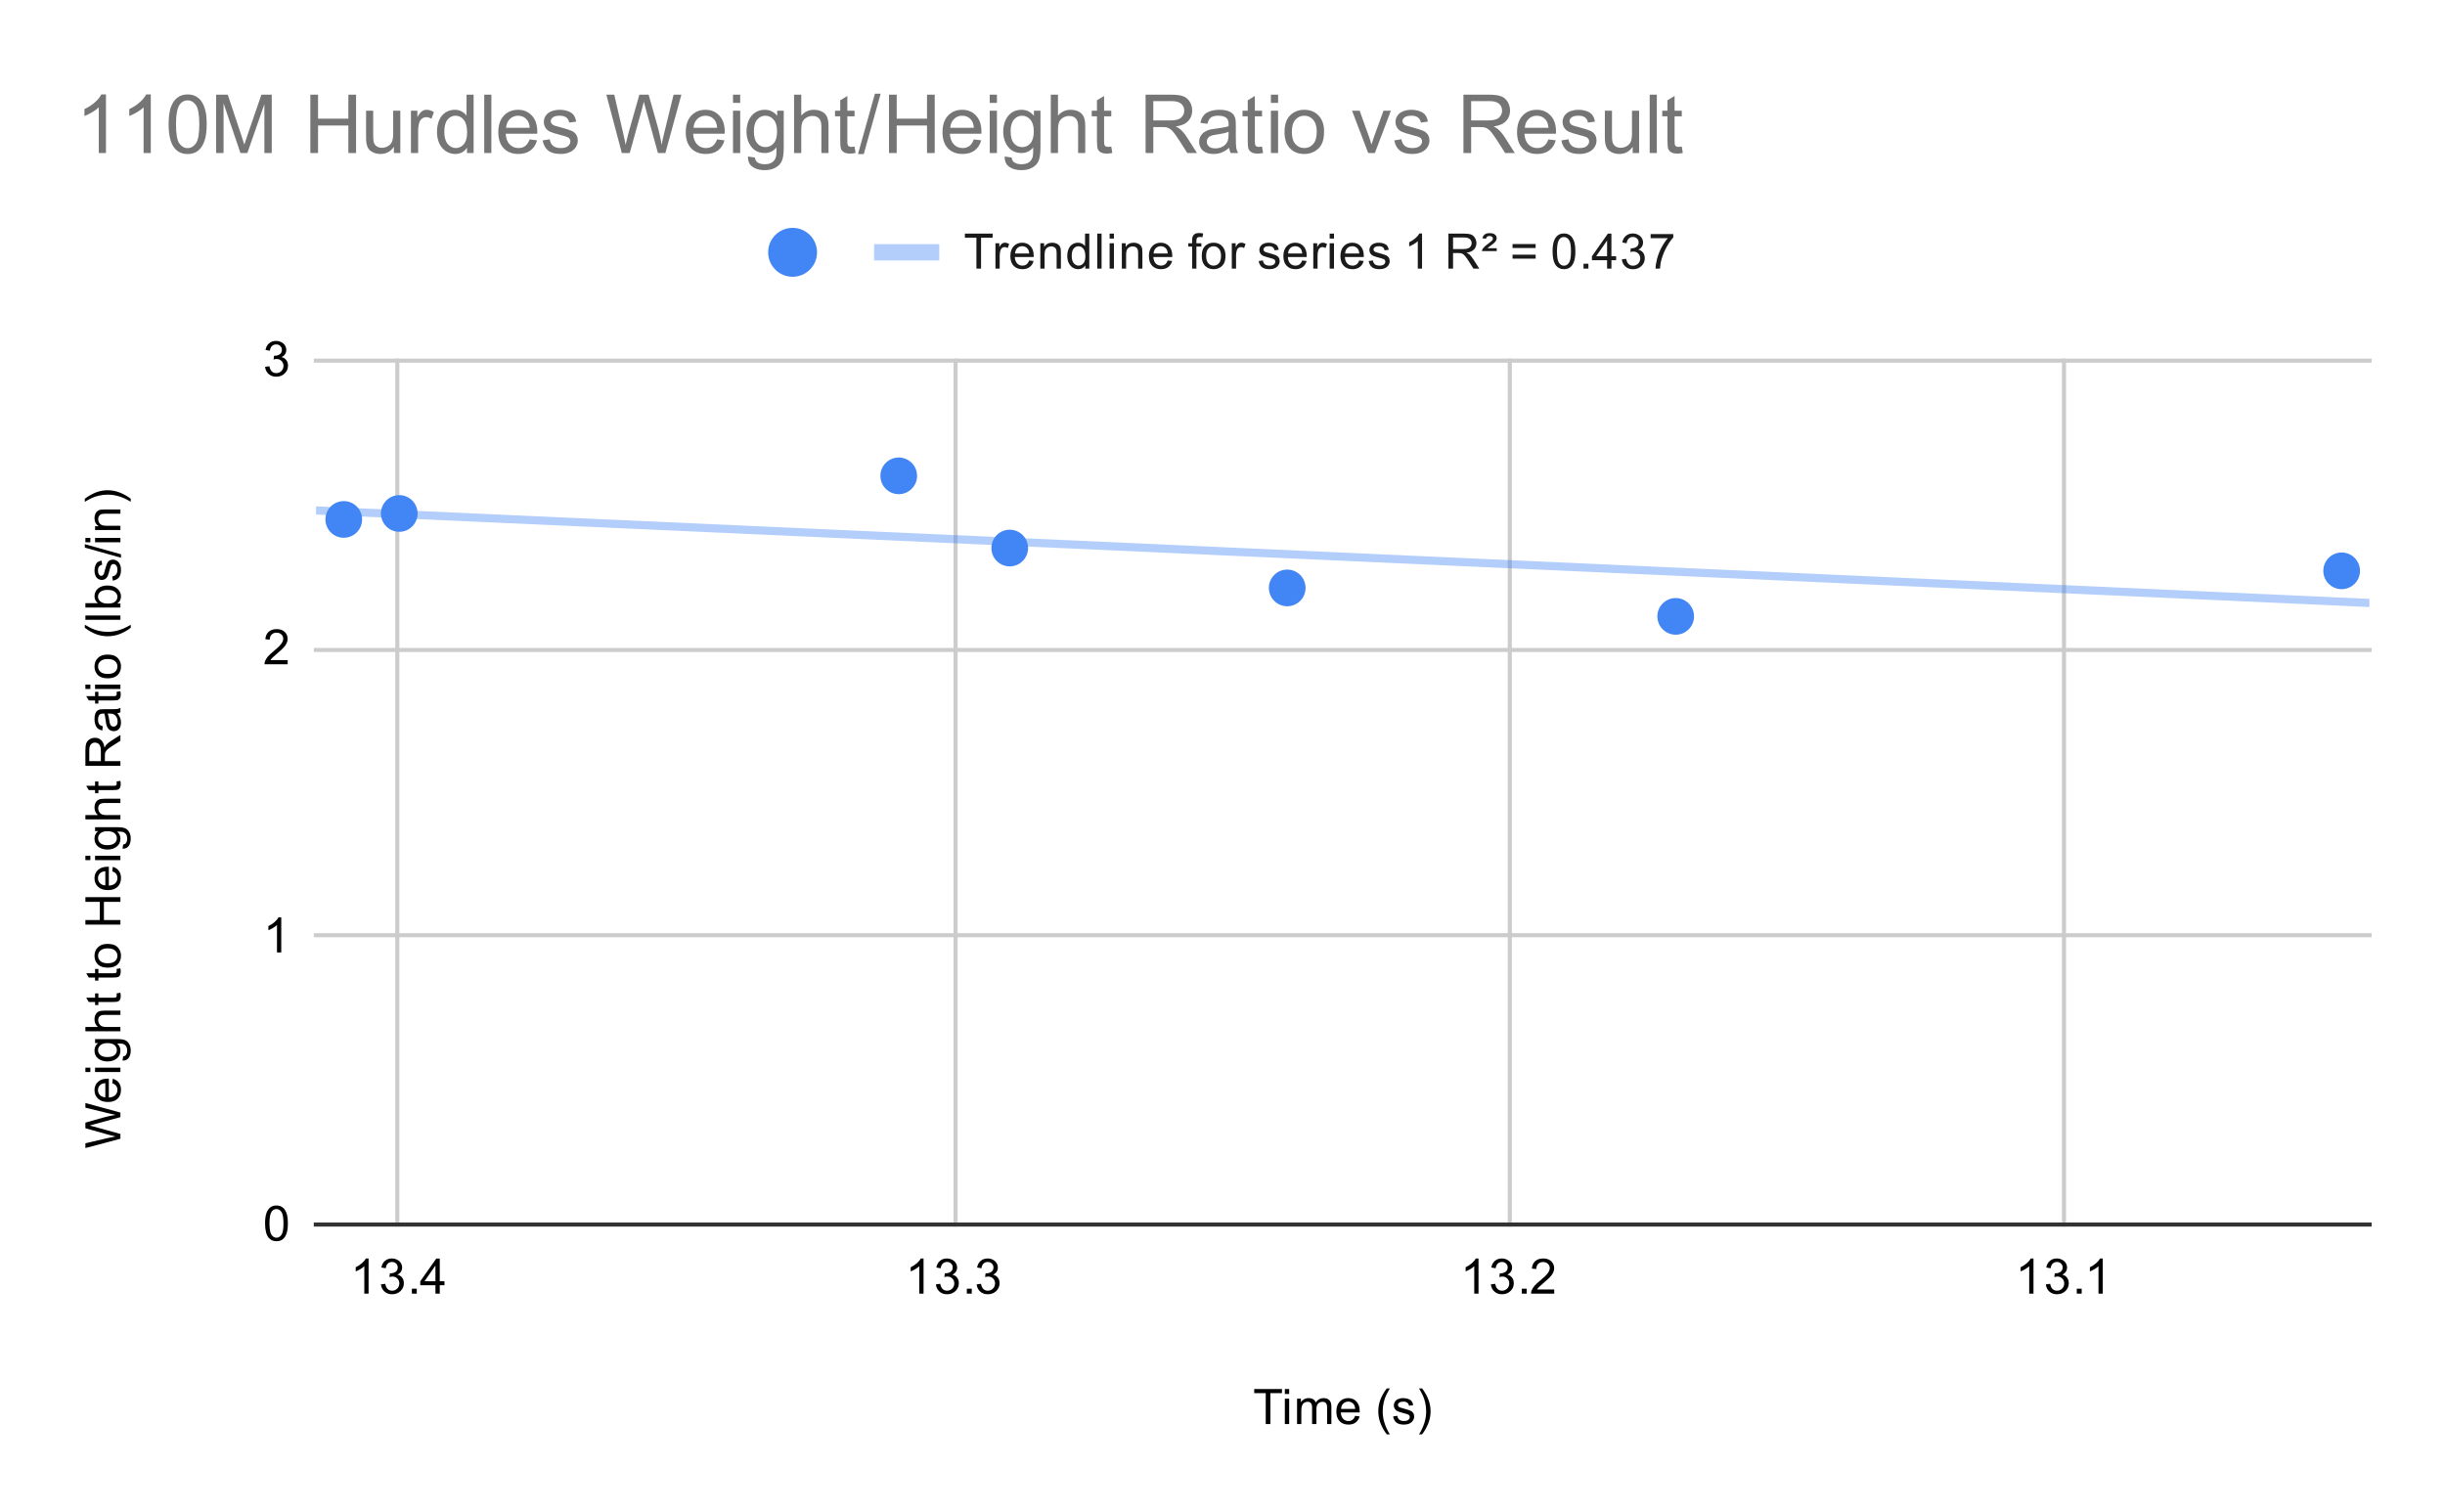 <svg version="1.1" viewBox="0.0 0.0 600.0 371.0" fill="none" stroke="none" stroke-linecap="square" stroke-miterlimit="10" width="600" height="371" xmlns:xlink="http://www.w3.org/1999/xlink" xmlns="http://www.w3.org/2000/svg"><path fill="#ffffff" d="M0 0L600.0 0L600.0 371.0L0 371.0L0 0Z" fill-rule="nonzero"/><path stroke="#cccccc" stroke-width="1.0" stroke-linecap="butt" d="M506.5 88.5L506.5 300.5" fill-rule="nonzero"/><path stroke="#cccccc" stroke-width="1.0" stroke-linecap="butt" d="M370.5 88.5L370.5 300.5" fill-rule="nonzero"/><path stroke="#cccccc" stroke-width="1.0" stroke-linecap="butt" d="M234.5 88.5L234.5 300.5" fill-rule="nonzero"/><path stroke="#cccccc" stroke-width="1.0" stroke-linecap="butt" d="M97.5 88.5L97.5 300.5" fill-rule="nonzero"/><path stroke="#333333" stroke-width="1.0" stroke-linecap="butt" d="M77.5 300.5L581.5 300.5" fill-rule="nonzero"/><path stroke="#cccccc" stroke-width="1.0" stroke-linecap="butt" d="M77.5 229.5L581.5 229.5" fill-rule="nonzero"/><path stroke="#cccccc" stroke-width="1.0" stroke-linecap="butt" d="M77.5 159.5L581.5 159.5" fill-rule="nonzero"/><path stroke="#cccccc" stroke-width="1.0" stroke-linecap="butt" d="M77.5 88.5L581.5 88.5" fill-rule="nonzero"/><clipPath id="id_0"><path d="M77.55 88.283L581.45 88.283L581.45 300.45L77.55 300.45L77.55 88.283Z" clip-rule="nonzero"/></clipPath><path stroke="#4285f4" stroke-width="2.0" stroke-linecap="butt" stroke-opacity="0.4" clip-path="url(#id_0)" d="M0 121.765L581.45 147.966" fill-rule="nonzero"/><path fill="#4285f4" clip-path="url(#id_0)" d="M579.139 140.08C579.139 142.565 577.125 144.58 574.639 144.58C572.154 144.58 570.139 142.565 570.139 140.08C570.139 137.595 572.154 135.58 574.639 135.58C577.125 135.58 579.139 137.595 579.139 140.08Z" fill-rule="nonzero"/><path fill="#4285f4" clip-path="url(#id_0)" d="M415.713 151.255C415.713 153.74 413.698 155.755 411.213 155.755C408.728 155.755 406.713 153.74 406.713 151.255C406.713 148.77 408.728 146.755 411.213 146.755C413.698 146.755 415.713 148.77 415.713 151.255Z" fill-rule="nonzero"/><path fill="#4285f4" clip-path="url(#id_0)" d="M320.381 144.272C320.381 146.757 318.366 148.772 315.881 148.772C313.396 148.772 311.381 146.757 311.381 144.272C311.381 141.786 313.396 139.772 315.881 139.772C318.366 139.772 320.381 141.786 320.381 144.272Z" fill-rule="nonzero"/><path fill="#4285f4" clip-path="url(#id_0)" d="M252.287 134.489C252.287 136.974 250.272 138.989 247.787 138.989C245.302 138.989 243.287 136.974 243.287 134.489C243.287 132.003 245.302 129.989 247.787 129.989C250.272 129.989 252.287 132.003 252.287 134.489Z" fill-rule="nonzero"/><path fill="#4285f4" clip-path="url(#id_0)" d="M225.049 116.769C225.049 119.254 223.035 121.269 220.549 121.269C218.064 121.269 216.049 119.254 216.049 116.769C216.049 114.283 218.064 112.269 220.549 112.269C223.035 112.269 225.049 114.283 225.049 116.769Z" fill-rule="nonzero"/><path fill="#4285f4" clip-path="url(#id_0)" d="M102.48 126.002C102.48 128.487 100.465 130.502 97.98 130.502C95.494 130.502 93.48 128.487 93.48 126.002C93.48 123.517 95.494 121.502 97.98 121.502C100.465 121.502 102.48 123.517 102.48 126.002Z" fill-rule="nonzero"/><path fill="#4285f4" clip-path="url(#id_0)" d="M88.861 127.467C88.861 129.953 86.846 131.967 84.361 131.967C81.875 131.967 79.861 129.953 79.861 127.467C79.861 124.982 81.875 122.967 84.361 122.967C86.846 122.967 88.861 124.982 88.861 127.467Z" fill-rule="nonzero"/><path fill="#000000" d="M310.609 349.45L310.609 341.872L307.781 341.872L307.781 340.856L314.594 340.856L314.594 341.872L311.75 341.872L311.75 349.45L310.609 349.45ZM315.297 342.075L315.297 340.856L316.359 340.856L316.359 342.075L315.297 342.075ZM315.297 349.45L315.297 343.231L316.359 343.231L316.359 349.45L315.297 349.45ZM318.297 349.45L318.297 343.231L319.234 343.231L319.234 344.106Q319.531 343.637 320.016 343.372Q320.5 343.091 321.125 343.091Q321.812 343.091 322.25 343.372Q322.703 343.653 322.875 344.169Q323.625 343.091 324.797 343.091Q325.734 343.091 326.219 343.606Q326.719 344.106 326.719 345.184L326.719 349.45L325.672 349.45L325.672 345.528Q325.672 344.903 325.562 344.622Q325.469 344.341 325.203 344.169Q324.938 343.997 324.562 343.997Q323.906 343.997 323.469 344.434Q323.047 344.872 323.047 345.841L323.047 349.45L321.984 349.45L321.984 345.403Q321.984 344.7 321.719 344.356Q321.469 343.997 320.891 343.997Q320.438 343.997 320.062 344.231Q319.688 344.466 319.516 344.919Q319.344 345.372 319.344 346.216L319.344 349.45L318.297 349.45ZM332.547 347.45L333.641 347.575Q333.391 348.528 332.688 349.059Q331.984 349.591 330.906 349.591Q329.547 349.591 328.734 348.747Q327.938 347.903 327.938 346.387Q327.938 344.825 328.75 343.966Q329.562 343.091 330.844 343.091Q332.094 343.091 332.875 343.934Q333.672 344.778 333.672 346.325Q333.672 346.419 333.672 346.606L329.031 346.606Q329.094 347.637 329.609 348.184Q330.125 348.716 330.906 348.716Q331.484 348.716 331.891 348.419Q332.312 348.106 332.547 347.45ZM329.094 345.747L332.562 345.747Q332.5 344.95 332.172 344.559Q331.656 343.95 330.859 343.95Q330.125 343.95 329.625 344.434Q329.141 344.919 329.094 345.747ZM340.312 351.981Q339.438 350.872 338.828 349.403Q338.234 347.919 338.234 346.341Q338.234 344.95 338.672 343.669Q339.203 342.184 340.312 340.716L341.062 340.716Q340.359 341.934 340.125 342.45Q339.766 343.262 339.562 344.137Q339.312 345.231 339.312 346.341Q339.312 349.169 341.062 351.981L340.312 351.981ZM341.875 347.591L342.906 347.434Q343.0 348.059 343.391 348.387Q343.797 348.716 344.531 348.716Q345.25 348.716 345.594 348.434Q345.953 348.137 345.953 347.731Q345.953 347.372 345.641 347.169Q345.422 347.028 344.562 346.809Q343.406 346.512 342.953 346.309Q342.516 346.091 342.281 345.716Q342.047 345.341 342.047 344.872Q342.047 344.466 342.234 344.106Q342.422 343.747 342.75 343.512Q343.0 343.341 343.422 343.216Q343.844 343.091 344.344 343.091Q345.062 343.091 345.609 343.309Q346.172 343.512 346.438 343.872Q346.703 344.231 346.797 344.825L345.766 344.966Q345.703 344.497 345.359 344.231Q345.031 343.95 344.406 343.95Q343.688 343.95 343.375 344.2Q343.062 344.434 343.062 344.762Q343.062 344.966 343.188 345.122Q343.328 345.294 343.594 345.403Q343.75 345.466 344.531 345.669Q345.656 345.981 346.094 346.169Q346.531 346.356 346.781 346.716Q347.031 347.075 347.031 347.622Q347.031 348.153 346.719 348.622Q346.422 349.075 345.844 349.341Q345.266 349.591 344.531 349.591Q343.312 349.591 342.672 349.091Q342.047 348.575 341.875 347.591ZM348.984 351.981L348.234 351.981Q349.984 349.169 349.984 346.341Q349.984 345.247 349.734 344.153Q349.531 343.278 349.172 342.466Q348.938 341.95 348.234 340.716L348.984 340.716Q350.078 342.184 350.609 343.669Q351.062 344.95 351.062 346.341Q351.062 347.919 350.453 349.403Q349.844 350.872 348.984 351.981Z" fill-rule="nonzero"/><path fill="#000000" d="M29.55 279.445L20.956 281.726L20.956 280.554L26.597 279.242Q27.472 279.039 28.347 278.882Q26.972 278.554 26.753 278.492L20.956 276.867L20.956 275.492L25.3 274.257Q26.925 273.804 28.347 273.585Q27.534 273.429 26.472 273.164L20.956 271.82L20.956 270.679L29.55 273.023L29.55 274.132L23.003 275.929Q22.191 276.164 22.003 276.21Q22.581 276.335 23.003 276.46L29.55 278.273L29.55 279.445ZM27.55 265.82L27.675 264.726Q28.628 264.976 29.159 265.679Q29.691 266.382 29.691 267.46Q29.691 268.82 28.847 269.632Q28.003 270.429 26.488 270.429Q24.925 270.429 24.066 269.617Q23.191 268.804 23.191 267.523Q23.191 266.273 24.034 265.492Q24.878 264.695 26.425 264.695Q26.519 264.695 26.706 264.695L26.706 269.335Q27.738 269.273 28.284 268.757Q28.816 268.242 28.816 267.46Q28.816 266.882 28.519 266.476Q28.206 266.054 27.55 265.82ZM25.847 269.273L25.847 265.804Q25.05 265.867 24.659 266.195Q24.05 266.71 24.05 267.507Q24.05 268.242 24.534 268.742Q25.019 269.226 25.847 269.273ZM22.175 263.07L20.956 263.07L20.956 262.007L22.175 262.007L22.175 263.07ZM29.55 263.07L23.331 263.07L23.331 262.007L29.55 262.007L29.55 263.07ZM30.066 260.273L30.222 259.242Q30.691 259.179 30.909 258.882Q31.206 258.492 31.206 257.82Q31.206 257.085 30.909 256.695Q30.613 256.289 30.097 256.148Q29.769 256.054 28.738 256.07Q29.55 256.757 29.55 257.789Q29.55 259.07 28.628 259.773Q27.691 260.476 26.409 260.476Q25.519 260.476 24.769 260.164Q24.003 259.835 23.597 259.226Q23.191 258.617 23.191 257.789Q23.191 256.679 24.081 255.96L23.331 255.96L23.331 254.992L28.706 254.992Q30.159 254.992 30.769 255.289Q31.378 255.585 31.722 256.226Q32.081 256.867 32.081 257.804Q32.081 258.914 31.581 259.601Q31.081 260.289 30.066 260.273ZM26.331 259.398Q27.55 259.398 28.113 258.914Q28.675 258.429 28.675 257.695Q28.675 256.96 28.113 256.476Q27.55 255.976 26.363 255.976Q25.222 255.976 24.644 256.492Q24.066 256.992 24.066 257.71Q24.066 258.414 24.644 258.914Q25.206 259.398 26.331 259.398ZM29.55 253.07L20.956 253.07L20.956 252.023L24.034 252.023Q23.191 251.289 23.191 250.164Q23.191 249.46 23.472 248.96Q23.738 248.445 24.222 248.226Q24.691 248.007 25.613 248.007L29.55 248.007L29.55 249.054L25.613 249.054Q24.816 249.054 24.456 249.398Q24.097 249.742 24.097 250.367Q24.097 250.835 24.347 251.257Q24.581 251.664 25.003 251.851Q25.409 252.023 26.144 252.023L29.55 252.023L29.55 253.07ZM28.613 243.773L29.534 243.617Q29.628 244.07 29.628 244.414Q29.628 244.992 29.456 245.304Q29.269 245.617 28.972 245.757Q28.675 245.882 27.722 245.882L24.144 245.882L24.144 246.648L23.331 246.648L23.331 245.882L21.784 245.882L21.159 244.835L23.331 244.835L23.331 243.773L24.144 243.773L24.144 244.835L27.784 244.835Q28.238 244.835 28.363 244.789Q28.488 244.726 28.566 244.601Q28.644 244.476 28.644 244.242Q28.644 244.054 28.613 243.773ZM28.613 237.773L29.534 237.617Q29.628 238.07 29.628 238.414Q29.628 238.992 29.456 239.304Q29.269 239.617 28.972 239.757Q28.675 239.882 27.722 239.882L24.144 239.882L24.144 240.648L23.331 240.648L23.331 239.882L21.784 239.882L21.159 238.835L23.331 238.835L23.331 237.773L24.144 237.773L24.144 238.835L27.784 238.835Q28.238 238.835 28.363 238.789Q28.488 238.726 28.566 238.601Q28.644 238.476 28.644 238.242Q28.644 238.054 28.613 237.773ZM26.441 237.46Q24.706 237.46 23.878 236.507Q23.191 235.71 23.191 234.554Q23.191 233.273 24.034 232.46Q24.863 231.632 26.347 231.632Q27.55 231.632 28.238 231.992Q28.925 232.351 29.316 233.054Q29.691 233.742 29.691 234.554Q29.691 235.851 28.863 236.664Q28.019 237.46 26.441 237.46ZM26.441 236.382Q27.628 236.382 28.222 235.867Q28.816 235.335 28.816 234.554Q28.816 233.757 28.222 233.242Q27.628 232.726 26.409 232.726Q25.253 232.726 24.659 233.257Q24.066 233.773 24.066 234.554Q24.066 235.335 24.659 235.867Q25.238 236.382 26.441 236.382ZM29.55 226.898L20.956 226.898L20.956 225.773L24.488 225.773L24.488 221.304L20.956 221.304L20.956 220.164L29.55 220.164L29.55 221.304L25.503 221.304L25.503 225.773L29.55 225.773L29.55 226.898ZM27.55 213.82L27.675 212.726Q28.628 212.976 29.159 213.679Q29.691 214.382 29.691 215.46Q29.691 216.82 28.847 217.632Q28.003 218.429 26.488 218.429Q24.925 218.429 24.066 217.617Q23.191 216.804 23.191 215.523Q23.191 214.273 24.034 213.492Q24.878 212.695 26.425 212.695Q26.519 212.695 26.706 212.695L26.706 217.335Q27.738 217.273 28.284 216.757Q28.816 216.242 28.816 215.46Q28.816 214.882 28.519 214.476Q28.206 214.054 27.55 213.82ZM25.847 217.273L25.847 213.804Q25.05 213.867 24.659 214.195Q24.05 214.71 24.05 215.507Q24.05 216.242 24.534 216.742Q25.019 217.226 25.847 217.273ZM22.175 211.07L20.956 211.07L20.956 210.007L22.175 210.007L22.175 211.07ZM29.55 211.07L23.331 211.07L23.331 210.007L29.55 210.007L29.55 211.07ZM30.066 208.273L30.222 207.242Q30.691 207.179 30.909 206.882Q31.206 206.492 31.206 205.82Q31.206 205.085 30.909 204.695Q30.613 204.289 30.097 204.148Q29.769 204.054 28.738 204.07Q29.55 204.757 29.55 205.789Q29.55 207.07 28.628 207.773Q27.691 208.476 26.409 208.476Q25.519 208.476 24.769 208.164Q24.003 207.835 23.597 207.226Q23.191 206.617 23.191 205.789Q23.191 204.679 24.081 203.96L23.331 203.96L23.331 202.992L28.706 202.992Q30.159 202.992 30.769 203.289Q31.378 203.585 31.722 204.226Q32.081 204.867 32.081 205.804Q32.081 206.914 31.581 207.601Q31.081 208.289 30.066 208.273ZM26.331 207.398Q27.55 207.398 28.113 206.914Q28.675 206.429 28.675 205.695Q28.675 204.96 28.113 204.476Q27.55 203.976 26.363 203.976Q25.222 203.976 24.644 204.492Q24.066 204.992 24.066 205.71Q24.066 206.414 24.644 206.914Q25.206 207.398 26.331 207.398ZM29.55 201.07L20.956 201.07L20.956 200.023L24.034 200.023Q23.191 199.289 23.191 198.164Q23.191 197.46 23.472 196.96Q23.738 196.445 24.222 196.226Q24.691 196.007 25.613 196.007L29.55 196.007L29.55 197.054L25.613 197.054Q24.816 197.054 24.456 197.398Q24.097 197.742 24.097 198.367Q24.097 198.835 24.347 199.257Q24.581 199.664 25.003 199.851Q25.409 200.023 26.144 200.023L29.55 200.023L29.55 201.07ZM28.613 191.773L29.534 191.617Q29.628 192.07 29.628 192.414Q29.628 192.992 29.456 193.304Q29.269 193.617 28.972 193.757Q28.675 193.882 27.722 193.882L24.144 193.882L24.144 194.648L23.331 194.648L23.331 193.882L21.784 193.882L21.159 192.835L23.331 192.835L23.331 191.773L24.144 191.773L24.144 192.835L27.784 192.835Q28.238 192.835 28.363 192.789Q28.488 192.726 28.566 192.601Q28.644 192.476 28.644 192.242Q28.644 192.054 28.613 191.773ZM29.55 187.929L20.956 187.929L20.956 184.117Q20.956 182.96 21.191 182.367Q21.425 181.773 22.019 181.414Q22.597 181.054 23.3 181.054Q24.222 181.054 24.847 181.648Q25.472 182.242 25.644 183.476Q25.863 183.023 26.066 182.789Q26.519 182.289 27.206 181.851L29.55 180.351L29.55 181.789L27.769 182.914Q26.988 183.414 26.581 183.742Q26.175 184.054 26.019 184.32Q25.847 184.57 25.769 184.835Q25.738 185.023 25.738 185.46L25.738 186.789L29.55 186.789L29.55 187.929ZM24.753 186.789L24.753 184.335Q24.753 183.57 24.597 183.132Q24.425 182.679 24.081 182.46Q23.722 182.226 23.3 182.226Q22.691 182.226 22.3 182.679Q21.909 183.117 21.909 184.07L21.909 186.789L24.753 186.789ZM28.784 175.007Q29.284 175.601 29.488 176.148Q29.691 176.679 29.691 177.304Q29.691 178.335 29.191 178.882Q28.691 179.429 27.909 179.429Q27.456 179.429 27.081 179.226Q26.691 179.023 26.472 178.679Q26.238 178.335 26.128 177.914Q26.034 177.617 25.956 176.976Q25.816 175.71 25.597 175.101Q25.378 175.101 25.331 175.101Q24.675 175.101 24.409 175.398Q24.066 175.804 24.066 176.601Q24.066 177.335 24.331 177.695Q24.581 178.054 25.238 178.226L25.097 179.257Q24.441 179.117 24.034 178.789Q23.628 178.46 23.409 177.851Q23.191 177.242 23.191 176.445Q23.191 175.648 23.378 175.148Q23.566 174.648 23.847 174.414Q24.128 174.179 24.566 174.085Q24.831 174.039 25.534 174.039L26.941 174.039Q28.409 174.039 28.8 173.976Q29.191 173.898 29.55 173.695L29.55 174.804Q29.222 174.96 28.784 175.007ZM26.425 175.101Q26.659 175.679 26.831 176.82Q26.925 177.476 27.05 177.742Q27.159 178.007 27.378 178.164Q27.597 178.304 27.878 178.304Q28.3 178.304 28.581 177.992Q28.863 177.664 28.863 177.054Q28.863 176.445 28.597 175.976Q28.331 175.492 27.863 175.273Q27.503 175.101 26.816 175.101L26.425 175.101ZM28.613 169.773L29.534 169.617Q29.628 170.07 29.628 170.414Q29.628 170.992 29.456 171.304Q29.269 171.617 28.972 171.757Q28.675 171.882 27.722 171.882L24.144 171.882L24.144 172.648L23.331 172.648L23.331 171.882L21.784 171.882L21.159 170.835L23.331 170.835L23.331 169.773L24.144 169.773L24.144 170.835L27.784 170.835Q28.238 170.835 28.363 170.789Q28.488 170.726 28.566 170.601Q28.644 170.476 28.644 170.242Q28.644 170.054 28.613 169.773ZM22.175 169.07L20.956 169.07L20.956 168.007L22.175 168.007L22.175 169.07ZM29.55 169.07L23.331 169.07L23.331 168.007L29.55 168.007L29.55 169.07ZM26.441 166.46Q24.706 166.46 23.878 165.507Q23.191 164.71 23.191 163.554Q23.191 162.273 24.034 161.46Q24.863 160.632 26.347 160.632Q27.55 160.632 28.238 160.992Q28.925 161.351 29.316 162.054Q29.691 162.742 29.691 163.554Q29.691 164.851 28.863 165.664Q28.019 166.46 26.441 166.46ZM26.441 165.382Q27.628 165.382 28.222 164.867Q28.816 164.335 28.816 163.554Q28.816 162.757 28.222 162.242Q27.628 161.726 26.409 161.726Q25.253 161.726 24.659 162.257Q24.066 162.773 24.066 163.554Q24.066 164.335 24.659 164.867Q25.238 165.382 26.441 165.382ZM32.081 154.054Q30.972 154.929 29.503 155.539Q28.019 156.132 26.441 156.132Q25.05 156.132 23.769 155.695Q22.284 155.164 20.816 154.054L20.816 153.304Q22.034 154.007 22.55 154.242Q23.363 154.601 24.238 154.804Q25.331 155.054 26.441 155.054Q29.269 155.054 32.081 153.304L32.081 154.054ZM29.55 152.101L20.956 152.101L20.956 151.039L29.55 151.039L29.55 152.101ZM29.55 148.101L29.55 149.085L20.956 149.085L20.956 148.023L24.019 148.023Q23.191 147.351 23.191 146.32Q23.191 145.742 23.425 145.242Q23.644 144.726 24.066 144.398Q24.488 144.054 25.081 143.867Q25.675 143.679 26.347 143.679Q27.941 143.679 28.816 144.476Q29.691 145.273 29.691 146.367Q29.691 147.476 28.769 148.101L29.55 148.101ZM26.394 148.117Q27.503 148.117 28.003 147.804Q28.816 147.304 28.816 146.46Q28.816 145.773 28.222 145.273Q27.628 144.757 26.425 144.757Q25.206 144.757 24.628 145.242Q24.05 145.726 24.05 146.414Q24.05 147.101 24.659 147.617Q25.253 148.117 26.394 148.117ZM27.691 142.492L27.534 141.46Q28.159 141.367 28.488 140.976Q28.816 140.57 28.816 139.835Q28.816 139.117 28.534 138.773Q28.238 138.414 27.831 138.414Q27.472 138.414 27.269 138.726Q27.128 138.945 26.909 139.804Q26.613 140.96 26.409 141.414Q26.191 141.851 25.816 142.085Q25.441 142.32 24.972 142.32Q24.566 142.32 24.206 142.132Q23.847 141.945 23.613 141.617Q23.441 141.367 23.316 140.945Q23.191 140.523 23.191 140.023Q23.191 139.304 23.409 138.757Q23.613 138.195 23.972 137.929Q24.331 137.664 24.925 137.57L25.066 138.601Q24.597 138.664 24.331 139.007Q24.05 139.335 24.05 139.96Q24.05 140.679 24.3 140.992Q24.534 141.304 24.863 141.304Q25.066 141.304 25.222 141.179Q25.394 141.039 25.503 140.773Q25.566 140.617 25.769 139.835Q26.081 138.71 26.269 138.273Q26.456 137.835 26.816 137.585Q27.175 137.335 27.722 137.335Q28.253 137.335 28.722 137.648Q29.175 137.945 29.441 138.523Q29.691 139.101 29.691 139.835Q29.691 141.054 29.191 141.695Q28.675 142.32 27.691 142.492ZM29.691 136.867L20.816 134.382L20.816 133.539L29.691 136.023L29.691 136.867ZM22.175 133.07L20.956 133.07L20.956 132.007L22.175 132.007L22.175 133.07ZM29.55 133.07L23.331 133.07L23.331 132.007L29.55 132.007L29.55 133.07ZM29.55 130.07L23.331 130.07L23.331 129.132L24.206 129.132Q23.191 128.445 23.191 127.148Q23.191 126.585 23.394 126.117Q23.597 125.632 23.925 125.398Q24.253 125.164 24.691 125.07Q24.988 125.023 25.722 125.023L29.55 125.023L29.55 126.07L25.769 126.07Q25.113 126.07 24.8 126.195Q24.488 126.32 24.3 126.632Q24.097 126.945 24.097 127.367Q24.097 128.039 24.534 128.539Q24.956 129.023 26.144 129.023L29.55 129.023L29.55 130.07ZM32.081 122.382L32.081 123.132Q29.269 121.382 26.441 121.382Q25.347 121.382 24.253 121.632Q23.378 121.835 22.566 122.195Q22.05 122.429 20.816 123.132L20.816 122.382Q22.284 121.289 23.769 120.757Q25.05 120.304 26.441 120.304Q28.019 120.304 29.503 120.914Q30.972 121.523 32.081 122.382Z" fill-rule="nonzero"/><path fill="#000000" d="M65.05 300.216Q65.05 298.684 65.362 297.762Q65.675 296.825 66.284 296.325Q66.909 295.825 67.847 295.825Q68.534 295.825 69.05 296.106Q69.581 296.387 69.925 296.919Q70.269 297.434 70.456 298.184Q70.644 298.934 70.644 300.216Q70.644 301.731 70.331 302.653Q70.034 303.575 69.409 304.091Q68.8 304.591 67.847 304.591Q66.612 304.591 65.894 303.7Q65.05 302.637 65.05 300.216ZM66.128 300.216Q66.128 302.325 66.628 303.028Q67.128 303.731 67.847 303.731Q68.581 303.731 69.066 303.028Q69.566 302.325 69.566 300.216Q69.566 298.091 69.066 297.403Q68.581 296.7 67.831 296.7Q67.112 296.7 66.675 297.309Q66.128 298.091 66.128 300.216Z" fill-rule="nonzero"/><path fill="#000000" d="M69.019 233.728L67.972 233.728L67.972 227.009Q67.581 227.368 66.956 227.743Q66.347 228.103 65.862 228.275L65.862 227.259Q66.737 226.837 67.394 226.259Q68.066 225.665 68.347 225.103L69.019 225.103L69.019 233.728Z" fill-rule="nonzero"/><path fill="#000000" d="M70.597 161.99L70.597 163.006L64.909 163.006Q64.909 162.631 65.034 162.271Q65.253 161.693 65.722 161.131Q66.206 160.568 67.112 159.834Q68.519 158.677 69.003 158.006Q69.503 157.334 69.503 156.74Q69.503 156.115 69.05 155.693Q68.597 155.256 67.878 155.256Q67.112 155.256 66.659 155.709Q66.206 156.162 66.191 156.974L65.112 156.865Q65.222 155.646 65.941 155.021Q66.675 154.381 67.909 154.381Q69.144 154.381 69.862 155.068Q70.581 155.756 70.581 156.771Q70.581 157.287 70.362 157.787Q70.159 158.271 69.659 158.834Q69.175 159.381 68.05 160.334Q67.097 161.131 66.816 161.427Q66.55 161.709 66.378 161.99L70.597 161.99Z" fill-rule="nonzero"/><path fill="#000000" d="M65.05 90.018L66.112 89.877Q66.284 90.768 66.722 91.174Q67.159 91.565 67.784 91.565Q68.534 91.565 69.05 91.049Q69.566 90.533 69.566 89.768Q69.566 89.049 69.081 88.58Q68.612 88.096 67.878 88.096Q67.581 88.096 67.128 88.221L67.253 87.283Q67.362 87.299 67.425 87.299Q68.097 87.299 68.628 86.955Q69.175 86.596 69.175 85.861Q69.175 85.283 68.784 84.908Q68.394 84.518 67.769 84.518Q67.159 84.518 66.737 84.908Q66.331 85.299 66.222 86.065L65.159 85.877Q65.347 84.83 66.034 84.252Q66.722 83.658 67.737 83.658Q68.441 83.658 69.034 83.971Q69.628 84.268 69.941 84.783Q70.253 85.299 70.253 85.893Q70.253 86.44 69.956 86.908Q69.659 87.361 69.081 87.627Q69.831 87.799 70.253 88.361Q70.675 88.908 70.675 89.752Q70.675 90.877 69.847 91.658Q69.034 92.44 67.784 92.44Q66.659 92.44 65.909 91.768Q65.159 91.08 65.05 90.018Z" fill-rule="nonzero"/><path fill="#000000" d="M499.014 317.45L497.967 317.45L497.967 310.731Q497.576 311.091 496.951 311.466Q496.342 311.825 495.857 311.997L495.857 310.981Q496.732 310.559 497.389 309.981Q498.061 309.387 498.342 308.825L499.014 308.825L499.014 317.45ZM502.045 315.184L503.107 315.044Q503.279 315.934 503.717 316.341Q504.154 316.731 504.779 316.731Q505.529 316.731 506.045 316.216Q506.561 315.7 506.561 314.934Q506.561 314.216 506.076 313.747Q505.607 313.262 504.873 313.262Q504.576 313.262 504.123 313.387L504.248 312.45Q504.357 312.466 504.42 312.466Q505.092 312.466 505.623 312.122Q506.17 311.762 506.17 311.028Q506.17 310.45 505.779 310.075Q505.389 309.684 504.764 309.684Q504.154 309.684 503.732 310.075Q503.326 310.466 503.217 311.231L502.154 311.044Q502.342 309.997 503.029 309.419Q503.717 308.825 504.732 308.825Q505.436 308.825 506.029 309.137Q506.623 309.434 506.936 309.95Q507.248 310.466 507.248 311.059Q507.248 311.606 506.951 312.075Q506.654 312.528 506.076 312.794Q506.826 312.966 507.248 313.528Q507.67 314.075 507.67 314.919Q507.67 316.044 506.842 316.825Q506.029 317.606 504.779 317.606Q503.654 317.606 502.904 316.934Q502.154 316.247 502.045 315.184ZM509.639 317.45L509.639 316.247L510.842 316.247L510.842 317.45L509.639 317.45ZM516.014 317.45L514.967 317.45L514.967 310.731Q514.576 311.091 513.951 311.466Q513.342 311.825 512.857 311.997L512.857 310.981Q513.732 310.559 514.389 309.981Q515.061 309.387 515.342 308.825L516.014 308.825L516.014 317.45Z" fill-rule="nonzero"/><path fill="#000000" d="M362.825 317.45L361.778 317.45L361.778 310.731Q361.388 311.091 360.763 311.466Q360.153 311.825 359.669 311.997L359.669 310.981Q360.544 310.559 361.2 309.981Q361.872 309.387 362.153 308.825L362.825 308.825L362.825 317.45ZM365.857 315.184L366.919 315.044Q367.091 315.934 367.528 316.341Q367.966 316.731 368.591 316.731Q369.341 316.731 369.857 316.216Q370.372 315.7 370.372 314.934Q370.372 314.216 369.888 313.747Q369.419 313.262 368.685 313.262Q368.388 313.262 367.935 313.387L368.06 312.45Q368.169 312.466 368.232 312.466Q368.903 312.466 369.435 312.122Q369.982 311.762 369.982 311.028Q369.982 310.45 369.591 310.075Q369.2 309.684 368.575 309.684Q367.966 309.684 367.544 310.075Q367.138 310.466 367.028 311.231L365.966 311.044Q366.153 309.997 366.841 309.419Q367.528 308.825 368.544 308.825Q369.247 308.825 369.841 309.137Q370.435 309.434 370.747 309.95Q371.06 310.466 371.06 311.059Q371.06 311.606 370.763 312.075Q370.466 312.528 369.888 312.794Q370.638 312.966 371.06 313.528Q371.482 314.075 371.482 314.919Q371.482 316.044 370.653 316.825Q369.841 317.606 368.591 317.606Q367.466 317.606 366.716 316.934Q365.966 316.247 365.857 315.184ZM373.45 317.45L373.45 316.247L374.653 316.247L374.653 317.45L373.45 317.45ZM381.403 316.434L381.403 317.45L375.716 317.45Q375.716 317.075 375.841 316.716Q376.06 316.137 376.528 315.575Q377.013 315.012 377.919 314.278Q379.325 313.122 379.81 312.45Q380.31 311.778 380.31 311.184Q380.31 310.559 379.857 310.137Q379.403 309.7 378.685 309.7Q377.919 309.7 377.466 310.153Q377.013 310.606 376.997 311.419L375.919 311.309Q376.028 310.091 376.747 309.466Q377.482 308.825 378.716 308.825Q379.95 308.825 380.669 309.512Q381.388 310.2 381.388 311.216Q381.388 311.731 381.169 312.231Q380.966 312.716 380.466 313.278Q379.982 313.825 378.857 314.778Q377.903 315.575 377.622 315.872Q377.357 316.153 377.185 316.434L381.403 316.434Z" fill-rule="nonzero"/><path fill="#000000" d="M226.637 317.45L225.59 317.45L225.59 310.731Q225.199 311.091 224.574 311.466Q223.965 311.825 223.481 311.997L223.481 310.981Q224.356 310.559 225.012 309.981Q225.684 309.387 225.965 308.825L226.637 308.825L226.637 317.45ZM229.668 315.184L230.731 315.044Q230.902 315.934 231.34 316.341Q231.777 316.731 232.402 316.731Q233.152 316.731 233.668 316.216Q234.184 315.7 234.184 314.934Q234.184 314.216 233.699 313.747Q233.231 313.262 232.496 313.262Q232.199 313.262 231.746 313.387L231.871 312.45Q231.981 312.466 232.043 312.466Q232.715 312.466 233.246 312.122Q233.793 311.762 233.793 311.028Q233.793 310.45 233.402 310.075Q233.012 309.684 232.387 309.684Q231.777 309.684 231.356 310.075Q230.949 310.466 230.84 311.231L229.777 311.044Q229.965 309.997 230.652 309.419Q231.34 308.825 232.356 308.825Q233.059 308.825 233.652 309.137Q234.246 309.434 234.559 309.95Q234.871 310.466 234.871 311.059Q234.871 311.606 234.574 312.075Q234.277 312.528 233.699 312.794Q234.449 312.966 234.871 313.528Q235.293 314.075 235.293 314.919Q235.293 316.044 234.465 316.825Q233.652 317.606 232.402 317.606Q231.277 317.606 230.527 316.934Q229.777 316.247 229.668 315.184ZM237.262 317.45L237.262 316.247L238.465 316.247L238.465 317.45L237.262 317.45ZM239.668 315.184L240.731 315.044Q240.902 315.934 241.34 316.341Q241.777 316.731 242.402 316.731Q243.152 316.731 243.668 316.216Q244.184 315.7 244.184 314.934Q244.184 314.216 243.699 313.747Q243.231 313.262 242.496 313.262Q242.199 313.262 241.746 313.387L241.871 312.45Q241.981 312.466 242.043 312.466Q242.715 312.466 243.246 312.122Q243.793 311.762 243.793 311.028Q243.793 310.45 243.402 310.075Q243.012 309.684 242.387 309.684Q241.777 309.684 241.356 310.075Q240.949 310.466 240.84 311.231L239.777 311.044Q239.965 309.997 240.652 309.419Q241.34 308.825 242.356 308.825Q243.059 308.825 243.652 309.137Q244.246 309.434 244.559 309.95Q244.871 310.466 244.871 311.059Q244.871 311.606 244.574 312.075Q244.277 312.528 243.699 312.794Q244.449 312.966 244.871 313.528Q245.293 314.075 245.293 314.919Q245.293 316.044 244.465 316.825Q243.652 317.606 242.402 317.606Q241.277 317.606 240.527 316.934Q239.777 316.247 239.668 315.184Z" fill-rule="nonzero"/><path fill="#000000" d="M90.448 317.45L89.401 317.45L89.401 310.731Q89.011 311.091 88.386 311.466Q87.776 311.825 87.292 311.997L87.292 310.981Q88.167 310.559 88.823 309.981Q89.495 309.387 89.776 308.825L90.448 308.825L90.448 317.45ZM93.48 315.184L94.542 315.044Q94.714 315.934 95.151 316.341Q95.589 316.731 96.214 316.731Q96.964 316.731 97.48 316.216Q97.995 315.7 97.995 314.934Q97.995 314.216 97.511 313.747Q97.042 313.262 96.308 313.262Q96.011 313.262 95.558 313.387L95.683 312.45Q95.792 312.466 95.855 312.466Q96.526 312.466 97.058 312.122Q97.605 311.762 97.605 311.028Q97.605 310.45 97.214 310.075Q96.823 309.684 96.198 309.684Q95.589 309.684 95.167 310.075Q94.761 310.466 94.651 311.231L93.589 311.044Q93.776 309.997 94.464 309.419Q95.151 308.825 96.167 308.825Q96.87 308.825 97.464 309.137Q98.058 309.434 98.37 309.95Q98.683 310.466 98.683 311.059Q98.683 311.606 98.386 312.075Q98.089 312.528 97.511 312.794Q98.261 312.966 98.683 313.528Q99.105 314.075 99.105 314.919Q99.105 316.044 98.276 316.825Q97.464 317.606 96.214 317.606Q95.089 317.606 94.339 316.934Q93.589 316.247 93.48 315.184ZM101.073 317.45L101.073 316.247L102.276 316.247L102.276 317.45L101.073 317.45ZM106.855 317.45L106.855 315.387L103.136 315.387L103.136 314.419L107.058 308.856L107.917 308.856L107.917 314.419L109.073 314.419L109.073 315.387L107.917 315.387L107.917 317.45L106.855 317.45ZM106.855 314.419L106.855 310.559L104.167 314.419L106.855 314.419Z" fill-rule="nonzero"/><path fill="#4285f4" d="M200.5 61.917C200.5 65.23 197.814 67.917 194.5 67.917C191.186 67.917 188.5 65.23 188.5 61.917C188.5 58.603 191.186 55.917 194.5 55.917C197.814 55.917 200.5 58.603 200.5 61.917Z" fill-rule="nonzero"/><path stroke="#4285f4" stroke-width="4.0" stroke-linecap="butt" stroke-opacity="0.4" d="M216.5 61.917L228.5 61.917" fill-rule="nonzero"/><path fill="#1a1a1a" d="M239.609 65.917L239.609 58.339L236.781 58.339L236.781 57.323L243.594 57.323L243.594 58.339L240.75 58.339L240.75 65.917L239.609 65.917ZM244.281 65.917L244.281 59.698L245.234 59.698L245.234 60.635Q245.594 59.979 245.891 59.776Q246.203 59.557 246.578 59.557Q247.109 59.557 247.656 59.885L247.297 60.87Q246.906 60.635 246.531 60.635Q246.172 60.635 245.891 60.854Q245.625 61.057 245.516 61.432Q245.328 61.995 245.328 62.651L245.328 65.917L244.281 65.917ZM252.547 63.917L253.641 64.042Q253.391 64.995 252.688 65.526Q251.984 66.057 250.906 66.057Q249.547 66.057 248.734 65.214Q247.938 64.37 247.938 62.854Q247.938 61.292 248.75 60.432Q249.562 59.557 250.844 59.557Q252.094 59.557 252.875 60.401Q253.672 61.245 253.672 62.792Q253.672 62.885 253.672 63.073L249.031 63.073Q249.094 64.104 249.609 64.651Q250.125 65.182 250.906 65.182Q251.484 65.182 251.891 64.885Q252.312 64.573 252.547 63.917ZM249.094 62.214L252.562 62.214Q252.5 61.417 252.172 61.026Q251.656 60.417 250.859 60.417Q250.125 60.417 249.625 60.901Q249.141 61.385 249.094 62.214ZM255.297 65.917L255.297 59.698L256.234 59.698L256.234 60.573Q256.922 59.557 258.219 59.557Q258.781 59.557 259.25 59.76Q259.734 59.964 259.969 60.292Q260.203 60.62 260.297 61.057Q260.344 61.354 260.344 62.089L260.344 65.917L259.297 65.917L259.297 62.135Q259.297 61.479 259.172 61.167Q259.047 60.854 258.734 60.667Q258.422 60.464 258.0 60.464Q257.328 60.464 256.828 60.901Q256.344 61.323 256.344 62.51L256.344 65.917L255.297 65.917ZM266.328 65.917L266.328 65.135Q265.734 66.057 264.594 66.057Q263.844 66.057 263.219 65.651Q262.594 65.229 262.25 64.495Q261.906 63.76 261.906 62.807Q261.906 61.885 262.219 61.12Q262.531 60.354 263.156 59.964Q263.781 59.557 264.547 59.557Q265.109 59.557 265.547 59.792Q265.984 60.026 266.266 60.401L266.266 57.323L267.312 57.323L267.312 65.917L266.328 65.917ZM263.0 62.807Q263.0 64.01 263.5 64.604Q264.0 65.182 264.688 65.182Q265.375 65.182 265.859 64.62Q266.344 64.057 266.344 62.901Q266.344 61.62 265.844 61.026Q265.359 60.432 264.641 60.432Q263.938 60.432 263.469 61.01Q263.0 61.573 263.0 62.807ZM269.266 65.917L269.266 57.323L270.328 57.323L270.328 65.917L269.266 65.917ZM272.297 58.542L272.297 57.323L273.359 57.323L273.359 58.542L272.297 58.542ZM272.297 65.917L272.297 59.698L273.359 59.698L273.359 65.917L272.297 65.917ZM275.297 65.917L275.297 59.698L276.234 59.698L276.234 60.573Q276.922 59.557 278.219 59.557Q278.781 59.557 279.25 59.76Q279.734 59.964 279.969 60.292Q280.203 60.62 280.297 61.057Q280.344 61.354 280.344 62.089L280.344 65.917L279.297 65.917L279.297 62.135Q279.297 61.479 279.172 61.167Q279.047 60.854 278.734 60.667Q278.422 60.464 278.0 60.464Q277.328 60.464 276.828 60.901Q276.344 61.323 276.344 62.51L276.344 65.917L275.297 65.917ZM286.547 63.917L287.641 64.042Q287.391 64.995 286.688 65.526Q285.984 66.057 284.906 66.057Q283.547 66.057 282.734 65.214Q281.938 64.37 281.938 62.854Q281.938 61.292 282.75 60.432Q283.562 59.557 284.844 59.557Q286.094 59.557 286.875 60.401Q287.672 61.245 287.672 62.792Q287.672 62.885 287.672 63.073L283.031 63.073Q283.094 64.104 283.609 64.651Q284.125 65.182 284.906 65.182Q285.484 65.182 285.891 64.885Q286.312 64.573 286.547 63.917ZM283.094 62.214L286.562 62.214Q286.5 61.417 286.172 61.026Q285.656 60.417 284.859 60.417Q284.125 60.417 283.625 60.901Q283.141 61.385 283.094 62.214ZM292.547 65.917L292.547 60.51L291.609 60.51L291.609 59.698L292.547 59.698L292.547 59.026Q292.547 58.401 292.656 58.104Q292.812 57.682 293.188 57.432Q293.578 57.182 294.266 57.182Q294.719 57.182 295.25 57.292L295.094 58.198Q294.766 58.151 294.469 58.151Q293.984 58.151 293.781 58.354Q293.594 58.557 293.594 59.12L293.594 59.698L294.812 59.698L294.812 60.51L293.594 60.51L293.594 65.917L292.547 65.917ZM294.906 62.807Q294.906 61.073 295.859 60.245Q296.656 59.557 297.812 59.557Q299.094 59.557 299.906 60.401Q300.734 61.229 300.734 62.714Q300.734 63.917 300.375 64.604Q300.016 65.292 299.312 65.682Q298.625 66.057 297.812 66.057Q296.516 66.057 295.703 65.229Q294.906 64.385 294.906 62.807ZM295.984 62.807Q295.984 63.995 296.5 64.589Q297.031 65.182 297.812 65.182Q298.609 65.182 299.125 64.589Q299.641 63.995 299.641 62.776Q299.641 61.62 299.109 61.026Q298.594 60.432 297.812 60.432Q297.031 60.432 296.5 61.026Q295.984 61.604 295.984 62.807ZM302.281 65.917L302.281 59.698L303.234 59.698L303.234 60.635Q303.594 59.979 303.891 59.776Q304.203 59.557 304.578 59.557Q305.109 59.557 305.656 59.885L305.297 60.87Q304.906 60.635 304.531 60.635Q304.172 60.635 303.891 60.854Q303.625 61.057 303.516 61.432Q303.328 61.995 303.328 62.651L303.328 65.917L302.281 65.917ZM308.875 64.057L309.906 63.901Q310.0 64.526 310.391 64.854Q310.797 65.182 311.531 65.182Q312.25 65.182 312.594 64.901Q312.953 64.604 312.953 64.198Q312.953 63.839 312.641 63.635Q312.422 63.495 311.562 63.276Q310.406 62.979 309.953 62.776Q309.516 62.557 309.281 62.182Q309.047 61.807 309.047 61.339Q309.047 60.932 309.234 60.573Q309.422 60.214 309.75 59.979Q310.0 59.807 310.422 59.682Q310.844 59.557 311.344 59.557Q312.062 59.557 312.609 59.776Q313.172 59.979 313.438 60.339Q313.703 60.698 313.797 61.292L312.766 61.432Q312.703 60.964 312.359 60.698Q312.031 60.417 311.406 60.417Q310.688 60.417 310.375 60.667Q310.062 60.901 310.062 61.229Q310.062 61.432 310.188 61.589Q310.328 61.76 310.594 61.87Q310.75 61.932 311.531 62.135Q312.656 62.448 313.094 62.635Q313.531 62.823 313.781 63.182Q314.031 63.542 314.031 64.089Q314.031 64.62 313.719 65.089Q313.422 65.542 312.844 65.807Q312.266 66.057 311.531 66.057Q310.312 66.057 309.672 65.557Q309.047 65.042 308.875 64.057ZM319.547 63.917L320.641 64.042Q320.391 64.995 319.688 65.526Q318.984 66.057 317.906 66.057Q316.547 66.057 315.734 65.214Q314.938 64.37 314.938 62.854Q314.938 61.292 315.75 60.432Q316.562 59.557 317.844 59.557Q319.094 59.557 319.875 60.401Q320.672 61.245 320.672 62.792Q320.672 62.885 320.672 63.073L316.031 63.073Q316.094 64.104 316.609 64.651Q317.125 65.182 317.906 65.182Q318.484 65.182 318.891 64.885Q319.312 64.573 319.547 63.917ZM316.094 62.214L319.562 62.214Q319.5 61.417 319.172 61.026Q318.656 60.417 317.859 60.417Q317.125 60.417 316.625 60.901Q316.141 61.385 316.094 62.214ZM322.281 65.917L322.281 59.698L323.234 59.698L323.234 60.635Q323.594 59.979 323.891 59.776Q324.203 59.557 324.578 59.557Q325.109 59.557 325.656 59.885L325.297 60.87Q324.906 60.635 324.531 60.635Q324.172 60.635 323.891 60.854Q323.625 61.057 323.516 61.432Q323.328 61.995 323.328 62.651L323.328 65.917L322.281 65.917ZM326.297 58.542L326.297 57.323L327.359 57.323L327.359 58.542L326.297 58.542ZM326.297 65.917L326.297 59.698L327.359 59.698L327.359 65.917L326.297 65.917ZM333.547 63.917L334.641 64.042Q334.391 64.995 333.688 65.526Q332.984 66.057 331.906 66.057Q330.547 66.057 329.734 65.214Q328.938 64.37 328.938 62.854Q328.938 61.292 329.75 60.432Q330.562 59.557 331.844 59.557Q333.094 59.557 333.875 60.401Q334.672 61.245 334.672 62.792Q334.672 62.885 334.672 63.073L330.031 63.073Q330.094 64.104 330.609 64.651Q331.125 65.182 331.906 65.182Q332.484 65.182 332.891 64.885Q333.312 64.573 333.547 63.917ZM330.094 62.214L333.562 62.214Q333.5 61.417 333.172 61.026Q332.656 60.417 331.859 60.417Q331.125 60.417 330.625 60.901Q330.141 61.385 330.094 62.214ZM335.875 64.057L336.906 63.901Q337.0 64.526 337.391 64.854Q337.797 65.182 338.531 65.182Q339.25 65.182 339.594 64.901Q339.953 64.604 339.953 64.198Q339.953 63.839 339.641 63.635Q339.422 63.495 338.562 63.276Q337.406 62.979 336.953 62.776Q336.516 62.557 336.281 62.182Q336.047 61.807 336.047 61.339Q336.047 60.932 336.234 60.573Q336.422 60.214 336.75 59.979Q337.0 59.807 337.422 59.682Q337.844 59.557 338.344 59.557Q339.062 59.557 339.609 59.776Q340.172 59.979 340.438 60.339Q340.703 60.698 340.797 61.292L339.766 61.432Q339.703 60.964 339.359 60.698Q339.031 60.417 338.406 60.417Q337.688 60.417 337.375 60.667Q337.062 60.901 337.062 61.229Q337.062 61.432 337.188 61.589Q337.328 61.76 337.594 61.87Q337.75 61.932 338.531 62.135Q339.656 62.448 340.094 62.635Q340.531 62.823 340.781 63.182Q341.031 63.542 341.031 64.089Q341.031 64.62 340.719 65.089Q340.422 65.542 339.844 65.807Q339.266 66.057 338.531 66.057Q337.312 66.057 336.672 65.557Q336.047 65.042 335.875 64.057ZM348.969 65.917L347.922 65.917L347.922 59.198Q347.531 59.557 346.906 59.932Q346.297 60.292 345.812 60.464L345.812 59.448Q346.688 59.026 347.344 58.448Q348.016 57.854 348.297 57.292L348.969 57.292L348.969 65.917ZM355.438 65.917L355.438 57.323L359.25 57.323Q360.406 57.323 361.0 57.557Q361.594 57.792 361.953 58.385Q362.312 58.964 362.312 59.667Q362.312 60.589 361.719 61.214Q361.125 61.839 359.891 62.01Q360.344 62.229 360.578 62.432Q361.078 62.885 361.516 63.573L363.016 65.917L361.578 65.917L360.453 64.135Q359.953 63.354 359.625 62.948Q359.312 62.542 359.047 62.385Q358.797 62.214 358.531 62.135Q358.344 62.104 357.906 62.104L356.578 62.104L356.578 65.917L355.438 65.917ZM356.578 61.12L359.031 61.12Q359.797 61.12 360.234 60.964Q360.688 60.792 360.906 60.448Q361.141 60.089 361.141 59.667Q361.141 59.057 360.688 58.667Q360.25 58.276 359.297 58.276L356.578 58.276L356.578 61.12ZM363.641 61.62Q363.688 61.292 363.922 60.948Q364.297 60.448 365.141 59.839Q365.984 59.229 366.141 59.042Q366.359 58.807 366.359 58.557Q366.359 58.276 366.141 58.104Q365.938 57.917 365.547 57.917Q365.156 57.917 364.969 58.057Q364.781 58.182 364.656 58.573L363.766 58.479Q363.938 57.839 364.359 57.526Q364.781 57.214 365.562 57.214Q366.453 57.214 366.859 57.573Q367.281 57.917 367.281 58.417Q367.281 58.901 366.922 59.339Q366.672 59.667 365.734 60.339Q365.234 60.698 365.031 60.917L367.297 60.917L367.297 61.62L363.641 61.62ZM376.844 60.87L371.172 60.87L371.172 59.885L376.844 59.885L376.844 60.87ZM376.844 63.479L371.172 63.479L371.172 62.495L376.844 62.495L376.844 63.479ZM381.0 61.682Q381.0 60.151 381.312 59.229Q381.625 58.292 382.234 57.792Q382.859 57.292 383.797 57.292Q384.484 57.292 385.0 57.573Q385.531 57.854 385.875 58.385Q386.219 58.901 386.406 59.651Q386.594 60.401 386.594 61.682Q386.594 63.198 386.281 64.12Q385.984 65.042 385.359 65.557Q384.75 66.057 383.797 66.057Q382.562 66.057 381.844 65.167Q381.0 64.104 381.0 61.682ZM382.078 61.682Q382.078 63.792 382.578 64.495Q383.078 65.198 383.797 65.198Q384.531 65.198 385.016 64.495Q385.516 63.792 385.516 61.682Q385.516 59.557 385.016 58.87Q384.531 58.167 383.781 58.167Q383.062 58.167 382.625 58.776Q382.078 59.557 382.078 61.682ZM388.594 65.917L388.594 64.714L389.797 64.714L389.797 65.917L388.594 65.917ZM394.375 65.917L394.375 63.854L390.656 63.854L390.656 62.885L394.578 57.323L395.438 57.323L395.438 62.885L396.594 62.885L396.594 63.854L395.438 63.854L395.438 65.917L394.375 65.917ZM394.375 62.885L394.375 59.026L391.688 62.885L394.375 62.885ZM398.0 63.651L399.062 63.51Q399.234 64.401 399.672 64.807Q400.109 65.198 400.734 65.198Q401.484 65.198 402.0 64.682Q402.516 64.167 402.516 63.401Q402.516 62.682 402.031 62.214Q401.562 61.729 400.828 61.729Q400.531 61.729 400.078 61.854L400.203 60.917Q400.312 60.932 400.375 60.932Q401.047 60.932 401.578 60.589Q402.125 60.229 402.125 59.495Q402.125 58.917 401.734 58.542Q401.344 58.151 400.719 58.151Q400.109 58.151 399.688 58.542Q399.281 58.932 399.172 59.698L398.109 59.51Q398.297 58.464 398.984 57.885Q399.672 57.292 400.688 57.292Q401.391 57.292 401.984 57.604Q402.578 57.901 402.891 58.417Q403.203 58.932 403.203 59.526Q403.203 60.073 402.906 60.542Q402.609 60.995 402.031 61.26Q402.781 61.432 403.203 61.995Q403.625 62.542 403.625 63.385Q403.625 64.51 402.797 65.292Q401.984 66.073 400.734 66.073Q399.609 66.073 398.859 65.401Q398.109 64.714 398.0 63.651ZM405.062 58.448L405.062 57.432L410.625 57.432L410.625 58.26Q409.812 59.135 409.0 60.589Q408.203 62.026 407.766 63.557Q407.438 64.635 407.359 65.917L406.266 65.917Q406.281 64.901 406.656 63.464Q407.047 62.026 407.75 60.698Q408.469 59.37 409.281 58.448L405.062 58.448Z" fill-rule="nonzero"/><path fill="#757575" d="M26.003 37.55L24.238 37.55L24.238 26.347Q23.613 26.956 22.581 27.566Q21.55 28.159 20.722 28.472L20.722 26.769Q22.206 26.081 23.3 25.097Q24.409 24.097 24.863 23.175L26.003 23.175L26.003 37.55ZM37.003 37.55L35.237 37.55L35.237 26.347Q34.612 26.956 33.581 27.566Q32.55 28.159 31.722 28.472L31.722 26.769Q33.206 26.081 34.3 25.097Q35.409 24.097 35.862 23.175L37.003 23.175L37.003 37.55ZM41.378 30.488Q41.378 27.956 41.894 26.409Q42.425 24.847 43.456 24.019Q44.487 23.175 46.05 23.175Q47.206 23.175 48.066 23.644Q48.941 24.097 49.503 24.972Q50.066 25.847 50.394 27.113Q50.722 28.363 50.722 30.488Q50.722 33.003 50.191 34.55Q49.675 36.097 48.644 36.956Q47.628 37.8 46.05 37.8Q43.972 37.8 42.8 36.316Q41.378 34.519 41.378 30.488ZM43.191 30.488Q43.191 34.019 44.003 35.191Q44.831 36.347 46.05 36.347Q47.253 36.347 48.081 35.175Q48.909 34.003 48.909 30.488Q48.909 26.956 48.081 25.8Q47.253 24.628 46.034 24.628Q44.816 24.628 44.097 25.659Q43.191 26.956 43.191 30.488ZM53.034 37.55L53.034 23.238L55.894 23.238L59.269 33.362Q59.737 34.784 59.956 35.487Q60.206 34.706 60.722 33.191L64.144 23.238L66.691 23.238L66.691 37.55L64.878 37.55L64.878 25.566L60.706 37.55L59.003 37.55L54.862 25.363L54.862 37.55L53.034 37.55ZM76.159 37.55L76.159 23.238L78.05 23.238L78.05 29.113L85.487 29.113L85.487 23.238L87.378 23.238L87.378 37.55L85.487 37.55L85.487 30.8L78.05 30.8L78.05 37.55L76.159 37.55ZM96.659 37.55L96.659 36.019Q95.456 37.784 93.378 37.784Q92.456 37.784 91.659 37.441Q90.862 37.081 90.472 36.55Q90.097 36.019 89.941 35.237Q89.831 34.722 89.831 33.597L89.831 27.175L91.581 27.175L91.581 32.925Q91.581 34.3 91.691 34.784Q91.862 35.472 92.394 35.878Q92.941 36.269 93.722 36.269Q94.519 36.269 95.206 35.862Q95.909 35.456 96.191 34.769Q96.487 34.066 96.487 32.737L96.487 27.175L98.237 27.175L98.237 37.55L96.659 37.55ZM100.847 37.55L100.847 27.175L102.425 27.175L102.425 28.753Q103.034 27.644 103.55 27.3Q104.066 26.941 104.675 26.941Q105.566 26.941 106.487 27.503L105.878 29.144Q105.237 28.753 104.597 28.753Q104.019 28.753 103.55 29.113Q103.097 29.456 102.894 30.066Q102.612 31.003 102.612 32.112L102.612 37.55L100.847 37.55ZM114.597 37.55L114.597 36.237Q113.612 37.784 111.691 37.784Q110.456 37.784 109.409 37.097Q108.378 36.409 107.8 35.191Q107.237 33.972 107.237 32.378Q107.237 30.816 107.753 29.55Q108.269 28.284 109.3 27.613Q110.347 26.941 111.612 26.941Q112.55 26.941 113.284 27.347Q114.019 27.738 114.487 28.363L114.487 23.238L116.222 23.238L116.222 37.55L114.597 37.55ZM109.034 32.378Q109.034 34.362 109.878 35.347Q110.722 36.331 111.862 36.331Q113.019 36.331 113.816 35.394Q114.628 34.456 114.628 32.519Q114.628 30.394 113.8 29.394Q112.987 28.394 111.784 28.394Q110.612 28.394 109.816 29.363Q109.034 30.316 109.034 32.378ZM118.831 37.55L118.831 23.238L120.581 23.238L120.581 37.55L118.831 37.55ZM129.972 34.206L131.784 34.441Q131.363 36.019 130.191 36.909Q129.034 37.784 127.222 37.784Q124.956 37.784 123.612 36.394Q122.284 34.987 122.284 32.456Q122.284 29.831 123.628 28.394Q124.972 26.941 127.128 26.941Q129.206 26.941 130.519 28.363Q131.847 29.769 131.847 32.347Q131.847 32.503 131.831 32.816L124.097 32.816Q124.191 34.519 125.066 35.425Q125.941 36.331 127.237 36.331Q128.206 36.331 128.878 35.831Q129.566 35.316 129.972 34.206ZM124.191 31.363L129.988 31.363Q129.878 30.066 129.331 29.409Q128.488 28.394 127.144 28.394Q125.941 28.394 125.112 29.206Q124.284 30.003 124.191 31.363ZM133.159 34.456L134.909 34.175Q135.05 35.222 135.722 35.784Q136.394 36.331 137.597 36.331Q138.8 36.331 139.378 35.847Q139.972 35.347 139.972 34.691Q139.972 34.097 139.456 33.753Q139.097 33.519 137.659 33.159Q135.722 32.659 134.972 32.316Q134.238 31.956 133.847 31.331Q133.456 30.691 133.456 29.925Q133.456 29.238 133.769 28.644Q134.097 28.05 134.644 27.659Q135.05 27.363 135.753 27.159Q136.472 26.941 137.284 26.941Q138.503 26.941 139.425 27.3Q140.347 27.644 140.784 28.253Q141.222 28.847 141.394 29.847L139.675 30.081Q139.55 29.284 138.988 28.847Q138.425 28.394 137.409 28.394Q136.191 28.394 135.675 28.8Q135.159 29.191 135.159 29.722Q135.159 30.066 135.378 30.347Q135.581 30.628 136.05 30.816Q136.316 30.909 137.597 31.253Q139.472 31.753 140.206 32.081Q140.941 32.394 141.363 33.003Q141.784 33.597 141.784 34.503Q141.784 35.378 141.269 36.159Q140.753 36.941 139.784 37.362Q138.816 37.784 137.597 37.784Q135.581 37.784 134.519 36.941Q133.456 36.097 133.159 34.456ZM152.597 37.55L148.8 23.238L150.738 23.238L152.909 32.612Q153.269 34.097 153.519 35.55Q154.066 33.253 154.159 32.894L156.894 23.238L159.175 23.238L161.222 30.472Q162.003 33.175 162.347 35.55Q162.613 34.191 163.05 32.425L165.3 23.238L167.206 23.238L163.284 37.55L161.456 37.55L158.441 26.644Q158.05 25.269 157.988 24.956Q157.753 25.941 157.566 26.644L154.534 37.55L152.597 37.55ZM175.972 34.206L177.784 34.441Q177.363 36.019 176.191 36.909Q175.034 37.784 173.222 37.784Q170.956 37.784 169.613 36.394Q168.284 34.987 168.284 32.456Q168.284 29.831 169.628 28.394Q170.972 26.941 173.128 26.941Q175.206 26.941 176.519 28.363Q177.847 29.769 177.847 32.347Q177.847 32.503 177.831 32.816L170.097 32.816Q170.191 34.519 171.066 35.425Q171.941 36.331 173.238 36.331Q174.206 36.331 174.878 35.831Q175.566 35.316 175.972 34.206ZM170.191 31.363L175.988 31.363Q175.878 30.066 175.331 29.409Q174.488 28.394 173.144 28.394Q171.941 28.394 171.113 29.206Q170.284 30.003 170.191 31.363ZM179.878 25.253L179.878 23.238L181.644 23.238L181.644 25.253L179.878 25.253ZM179.878 37.55L179.878 27.175L181.644 27.175L181.644 37.55L179.878 37.55ZM183.55 38.409L185.253 38.659Q185.363 39.456 185.847 39.816Q186.503 40.3 187.644 40.3Q188.863 40.3 189.519 39.816Q190.191 39.331 190.425 38.456Q190.566 37.909 190.55 36.191Q189.394 37.55 187.675 37.55Q185.534 37.55 184.363 36.003Q183.191 34.456 183.191 32.3Q183.191 30.816 183.722 29.566Q184.269 28.316 185.284 27.628Q186.316 26.941 187.691 26.941Q189.519 26.941 190.722 28.425L190.722 27.175L192.331 27.175L192.331 36.144Q192.331 38.566 191.831 39.566Q191.347 40.581 190.269 41.159Q189.206 41.753 187.644 41.753Q185.8 41.753 184.644 40.925Q183.503 40.097 183.55 38.409ZM185.003 32.175Q185.003 34.222 185.816 35.159Q186.628 36.097 187.847 36.097Q189.05 36.097 189.863 35.159Q190.691 34.222 190.691 32.237Q190.691 30.331 189.847 29.363Q189.003 28.394 187.816 28.394Q186.644 28.394 185.816 29.347Q185.003 30.3 185.003 32.175ZM194.863 37.55L194.863 23.238L196.628 23.238L196.628 28.363Q197.863 26.941 199.738 26.941Q200.878 26.941 201.722 27.394Q202.581 27.847 202.941 28.659Q203.316 29.456 203.316 30.972L203.316 37.55L201.566 37.55L201.566 30.972Q201.566 29.659 200.988 29.066Q200.409 28.456 199.378 28.456Q198.597 28.456 197.894 28.863Q197.206 29.269 196.909 29.972Q196.628 30.659 196.628 31.878L196.628 37.55L194.863 37.55ZM209.706 35.972L209.956 37.534Q209.222 37.691 208.628 37.691Q207.675 37.691 207.144 37.394Q206.628 37.081 206.409 36.597Q206.191 36.097 206.191 34.519L206.191 28.55L204.909 28.55L204.909 27.175L206.191 27.175L206.191 24.613L207.941 23.55L207.941 27.175L209.706 27.175L209.706 28.55L207.941 28.55L207.941 34.612Q207.941 35.362 208.034 35.581Q208.128 35.784 208.331 35.925Q208.55 36.05 208.941 36.05Q209.222 36.05 209.706 35.972ZM210.55 37.8L214.706 22.988L216.113 22.988L211.972 37.8L210.55 37.8ZM218.159 37.55L218.159 23.238L220.05 23.238L220.05 29.113L227.488 29.113L227.488 23.238L229.378 23.238L229.378 37.55L227.488 37.55L227.488 30.8L220.05 30.8L220.05 37.55L218.159 37.55ZM238.972 34.206L240.784 34.441Q240.363 36.019 239.191 36.909Q238.034 37.784 236.222 37.784Q233.956 37.784 232.613 36.394Q231.284 34.987 231.284 32.456Q231.284 29.831 232.628 28.394Q233.972 26.941 236.128 26.941Q238.206 26.941 239.519 28.363Q240.847 29.769 240.847 32.347Q240.847 32.503 240.831 32.816L233.097 32.816Q233.191 34.519 234.066 35.425Q234.941 36.331 236.238 36.331Q237.206 36.331 237.878 35.831Q238.566 35.316 238.972 34.206ZM233.191 31.363L238.988 31.363Q238.878 30.066 238.331 29.409Q237.488 28.394 236.144 28.394Q234.941 28.394 234.113 29.206Q233.284 30.003 233.191 31.363ZM242.878 25.253L242.878 23.238L244.644 23.238L244.644 25.253L242.878 25.253ZM242.878 37.55L242.878 27.175L244.644 27.175L244.644 37.55L242.878 37.55ZM246.55 38.409L248.253 38.659Q248.363 39.456 248.847 39.816Q249.503 40.3 250.644 40.3Q251.863 40.3 252.519 39.816Q253.191 39.331 253.425 38.456Q253.566 37.909 253.55 36.191Q252.394 37.55 250.675 37.55Q248.534 37.55 247.363 36.003Q246.191 34.456 246.191 32.3Q246.191 30.816 246.722 29.566Q247.269 28.316 248.284 27.628Q249.316 26.941 250.691 26.941Q252.519 26.941 253.722 28.425L253.722 27.175L255.331 27.175L255.331 36.144Q255.331 38.566 254.831 39.566Q254.347 40.581 253.269 41.159Q252.206 41.753 250.644 41.753Q248.8 41.753 247.644 40.925Q246.503 40.097 246.55 38.409ZM248.003 32.175Q248.003 34.222 248.816 35.159Q249.628 36.097 250.847 36.097Q252.05 36.097 252.863 35.159Q253.691 34.222 253.691 32.237Q253.691 30.331 252.847 29.363Q252.003 28.394 250.816 28.394Q249.644 28.394 248.816 29.347Q248.003 30.3 248.003 32.175ZM257.863 37.55L257.863 23.238L259.628 23.238L259.628 28.363Q260.863 26.941 262.738 26.941Q263.878 26.941 264.722 27.394Q265.581 27.847 265.941 28.659Q266.316 29.456 266.316 30.972L266.316 37.55L264.566 37.55L264.566 30.972Q264.566 29.659 263.988 29.066Q263.409 28.456 262.378 28.456Q261.597 28.456 260.894 28.863Q260.206 29.269 259.909 29.972Q259.628 30.659 259.628 31.878L259.628 37.55L257.863 37.55ZM272.706 35.972L272.956 37.534Q272.222 37.691 271.628 37.691Q270.675 37.691 270.144 37.394Q269.628 37.081 269.409 36.597Q269.191 36.097 269.191 34.519L269.191 28.55L267.909 28.55L267.909 27.175L269.191 27.175L269.191 24.613L270.941 23.55L270.941 27.175L272.706 27.175L272.706 28.55L270.941 28.55L270.941 34.612Q270.941 35.362 271.034 35.581Q271.128 35.784 271.331 35.925Q271.55 36.05 271.941 36.05Q272.222 36.05 272.706 35.972ZM281.128 37.55L281.128 23.238L287.472 23.238Q289.378 23.238 290.378 23.628Q291.378 24.003 291.972 24.988Q292.566 25.956 292.566 27.144Q292.566 28.659 291.581 29.706Q290.597 30.753 288.534 31.034Q289.284 31.394 289.675 31.753Q290.503 32.503 291.253 33.659L293.738 37.55L291.363 37.55L289.456 34.566Q288.628 33.284 288.097 32.597Q287.566 31.909 287.128 31.644Q286.706 31.363 286.269 31.253Q285.941 31.191 285.222 31.191L283.019 31.191L283.019 37.55L281.128 37.55ZM283.019 29.55L287.097 29.55Q288.394 29.55 289.113 29.284Q289.847 29.019 290.222 28.425Q290.613 27.831 290.613 27.144Q290.613 26.128 289.878 25.472Q289.144 24.816 287.55 24.816L283.019 24.816L283.019 29.55ZM301.644 36.269Q300.659 37.097 299.753 37.441Q298.847 37.784 297.816 37.784Q296.113 37.784 295.191 36.956Q294.269 36.112 294.269 34.816Q294.269 34.05 294.613 33.425Q294.972 32.8 295.534 32.425Q296.097 32.034 296.8 31.831Q297.316 31.706 298.363 31.566Q300.488 31.316 301.488 30.972Q301.503 30.613 301.503 30.503Q301.503 29.441 301.003 28.988Q300.331 28.394 299.003 28.394Q297.753 28.394 297.159 28.831Q296.581 29.269 296.3 30.378L294.581 30.144Q294.816 29.034 295.347 28.363Q295.878 27.675 296.894 27.316Q297.909 26.941 299.253 26.941Q300.581 26.941 301.409 27.253Q302.238 27.566 302.628 28.05Q303.019 28.519 303.175 29.238Q303.269 29.691 303.269 30.863L303.269 33.206Q303.269 35.659 303.378 36.316Q303.488 36.956 303.831 37.55L301.988 37.55Q301.722 37.003 301.644 36.269ZM301.488 32.347Q300.534 32.737 298.613 33.003Q297.534 33.159 297.081 33.362Q296.644 33.55 296.394 33.925Q296.144 34.3 296.144 34.769Q296.144 35.472 296.675 35.941Q297.206 36.409 298.238 36.409Q299.253 36.409 300.034 35.972Q300.831 35.519 301.206 34.753Q301.488 34.144 301.488 32.987L301.488 32.347ZM309.706 35.972L309.956 37.534Q309.222 37.691 308.628 37.691Q307.675 37.691 307.144 37.394Q306.628 37.081 306.409 36.597Q306.191 36.097 306.191 34.519L306.191 28.55L304.909 28.55L304.909 27.175L306.191 27.175L306.191 24.613L307.941 23.55L307.941 27.175L309.706 27.175L309.706 28.55L307.941 28.55L307.941 34.612Q307.941 35.362 308.034 35.581Q308.128 35.784 308.331 35.925Q308.55 36.05 308.941 36.05Q309.222 36.05 309.706 35.972ZM311.878 25.253L311.878 23.238L313.644 23.238L313.644 25.253L311.878 25.253ZM311.878 37.55L311.878 27.175L313.644 27.175L313.644 37.55L311.878 37.55ZM315.222 32.362Q315.222 29.488 316.816 28.097Q318.159 26.941 320.081 26.941Q322.222 26.941 323.566 28.347Q324.925 29.753 324.925 32.222Q324.925 34.222 324.331 35.378Q323.738 36.519 322.581 37.159Q321.441 37.784 320.081 37.784Q317.894 37.784 316.55 36.394Q315.222 34.987 315.222 32.362ZM317.019 32.362Q317.019 34.362 317.878 35.347Q318.753 36.331 320.081 36.331Q321.394 36.331 322.253 35.347Q323.128 34.347 323.128 32.3Q323.128 30.378 322.253 29.394Q321.378 28.394 320.081 28.394Q318.753 28.394 317.878 29.394Q317.019 30.378 317.019 32.362ZM335.753 37.55L331.8 27.175L333.659 27.175L335.894 33.394Q336.253 34.394 336.55 35.472Q336.784 34.659 337.206 33.503L339.503 27.175L341.316 27.175L337.394 37.55L335.753 37.55ZM342.159 34.456L343.909 34.175Q344.05 35.222 344.722 35.784Q345.394 36.331 346.597 36.331Q347.8 36.331 348.378 35.847Q348.972 35.347 348.972 34.691Q348.972 34.097 348.456 33.753Q348.097 33.519 346.659 33.159Q344.722 32.659 343.972 32.316Q343.238 31.956 342.847 31.331Q342.456 30.691 342.456 29.925Q342.456 29.238 342.769 28.644Q343.097 28.05 343.644 27.659Q344.05 27.363 344.753 27.159Q345.472 26.941 346.284 26.941Q347.503 26.941 348.425 27.3Q349.347 27.644 349.784 28.253Q350.222 28.847 350.394 29.847L348.675 30.081Q348.55 29.284 347.988 28.847Q347.425 28.394 346.409 28.394Q345.191 28.394 344.675 28.8Q344.159 29.191 344.159 29.722Q344.159 30.066 344.378 30.347Q344.581 30.628 345.05 30.816Q345.316 30.909 346.597 31.253Q348.472 31.753 349.206 32.081Q349.941 32.394 350.363 33.003Q350.784 33.597 350.784 34.503Q350.784 35.378 350.269 36.159Q349.753 36.941 348.784 37.362Q347.816 37.784 346.597 37.784Q344.581 37.784 343.519 36.941Q342.456 36.097 342.159 34.456ZM359.128 37.55L359.128 23.238L365.472 23.238Q367.378 23.238 368.378 23.628Q369.378 24.003 369.972 24.988Q370.566 25.956 370.566 27.144Q370.566 28.659 369.581 29.706Q368.597 30.753 366.534 31.034Q367.284 31.394 367.675 31.753Q368.503 32.503 369.253 33.659L371.738 37.55L369.363 37.55L367.456 34.566Q366.628 33.284 366.097 32.597Q365.566 31.909 365.128 31.644Q364.706 31.363 364.269 31.253Q363.941 31.191 363.222 31.191L361.019 31.191L361.019 37.55L359.128 37.55ZM361.019 29.55L365.097 29.55Q366.394 29.55 367.113 29.284Q367.847 29.019 368.222 28.425Q368.613 27.831 368.613 27.144Q368.613 26.128 367.878 25.472Q367.144 24.816 365.55 24.816L361.019 24.816L361.019 29.55ZM379.972 34.206L381.784 34.441Q381.363 36.019 380.191 36.909Q379.034 37.784 377.222 37.784Q374.956 37.784 373.613 36.394Q372.284 34.987 372.284 32.456Q372.284 29.831 373.628 28.394Q374.972 26.941 377.128 26.941Q379.206 26.941 380.519 28.363Q381.847 29.769 381.847 32.347Q381.847 32.503 381.831 32.816L374.097 32.816Q374.191 34.519 375.066 35.425Q375.941 36.331 377.238 36.331Q378.206 36.331 378.878 35.831Q379.566 35.316 379.972 34.206ZM374.191 31.363L379.988 31.363Q379.878 30.066 379.331 29.409Q378.488 28.394 377.144 28.394Q375.941 28.394 375.113 29.206Q374.284 30.003 374.191 31.363ZM383.159 34.456L384.909 34.175Q385.05 35.222 385.722 35.784Q386.394 36.331 387.597 36.331Q388.8 36.331 389.378 35.847Q389.972 35.347 389.972 34.691Q389.972 34.097 389.456 33.753Q389.097 33.519 387.659 33.159Q385.722 32.659 384.972 32.316Q384.238 31.956 383.847 31.331Q383.456 30.691 383.456 29.925Q383.456 29.238 383.769 28.644Q384.097 28.05 384.644 27.659Q385.05 27.363 385.753 27.159Q386.472 26.941 387.284 26.941Q388.503 26.941 389.425 27.3Q390.347 27.644 390.784 28.253Q391.222 28.847 391.394 29.847L389.675 30.081Q389.55 29.284 388.988 28.847Q388.425 28.394 387.409 28.394Q386.191 28.394 385.675 28.8Q385.159 29.191 385.159 29.722Q385.159 30.066 385.378 30.347Q385.581 30.628 386.05 30.816Q386.316 30.909 387.597 31.253Q389.472 31.753 390.206 32.081Q390.941 32.394 391.363 33.003Q391.784 33.597 391.784 34.503Q391.784 35.378 391.269 36.159Q390.753 36.941 389.784 37.362Q388.816 37.784 387.597 37.784Q385.581 37.784 384.519 36.941Q383.456 36.097 383.159 34.456ZM400.659 37.55L400.659 36.019Q399.456 37.784 397.378 37.784Q396.456 37.784 395.659 37.441Q394.863 37.081 394.472 36.55Q394.097 36.019 393.941 35.237Q393.831 34.722 393.831 33.597L393.831 27.175L395.581 27.175L395.581 32.925Q395.581 34.3 395.691 34.784Q395.863 35.472 396.394 35.878Q396.941 36.269 397.722 36.269Q398.519 36.269 399.206 35.862Q399.909 35.456 400.191 34.769Q400.488 34.066 400.488 32.737L400.488 27.175L402.238 27.175L402.238 37.55L400.659 37.55ZM404.831 37.55L404.831 23.238L406.581 23.238L406.581 37.55L404.831 37.55ZM412.706 35.972L412.956 37.534Q412.222 37.691 411.628 37.691Q410.675 37.691 410.144 37.394Q409.628 37.081 409.409 36.597Q409.191 36.097 409.191 34.519L409.191 28.55L407.909 28.55L407.909 27.175L409.191 27.175L409.191 24.613L410.941 23.55L410.941 27.175L412.706 27.175L412.706 28.55L410.941 28.55L410.941 34.612Q410.941 35.362 411.034 35.581Q411.128 35.784 411.331 35.925Q411.55 36.05 411.941 36.05Q412.222 36.05 412.706 35.972Z" fill-rule="nonzero"/></svg>